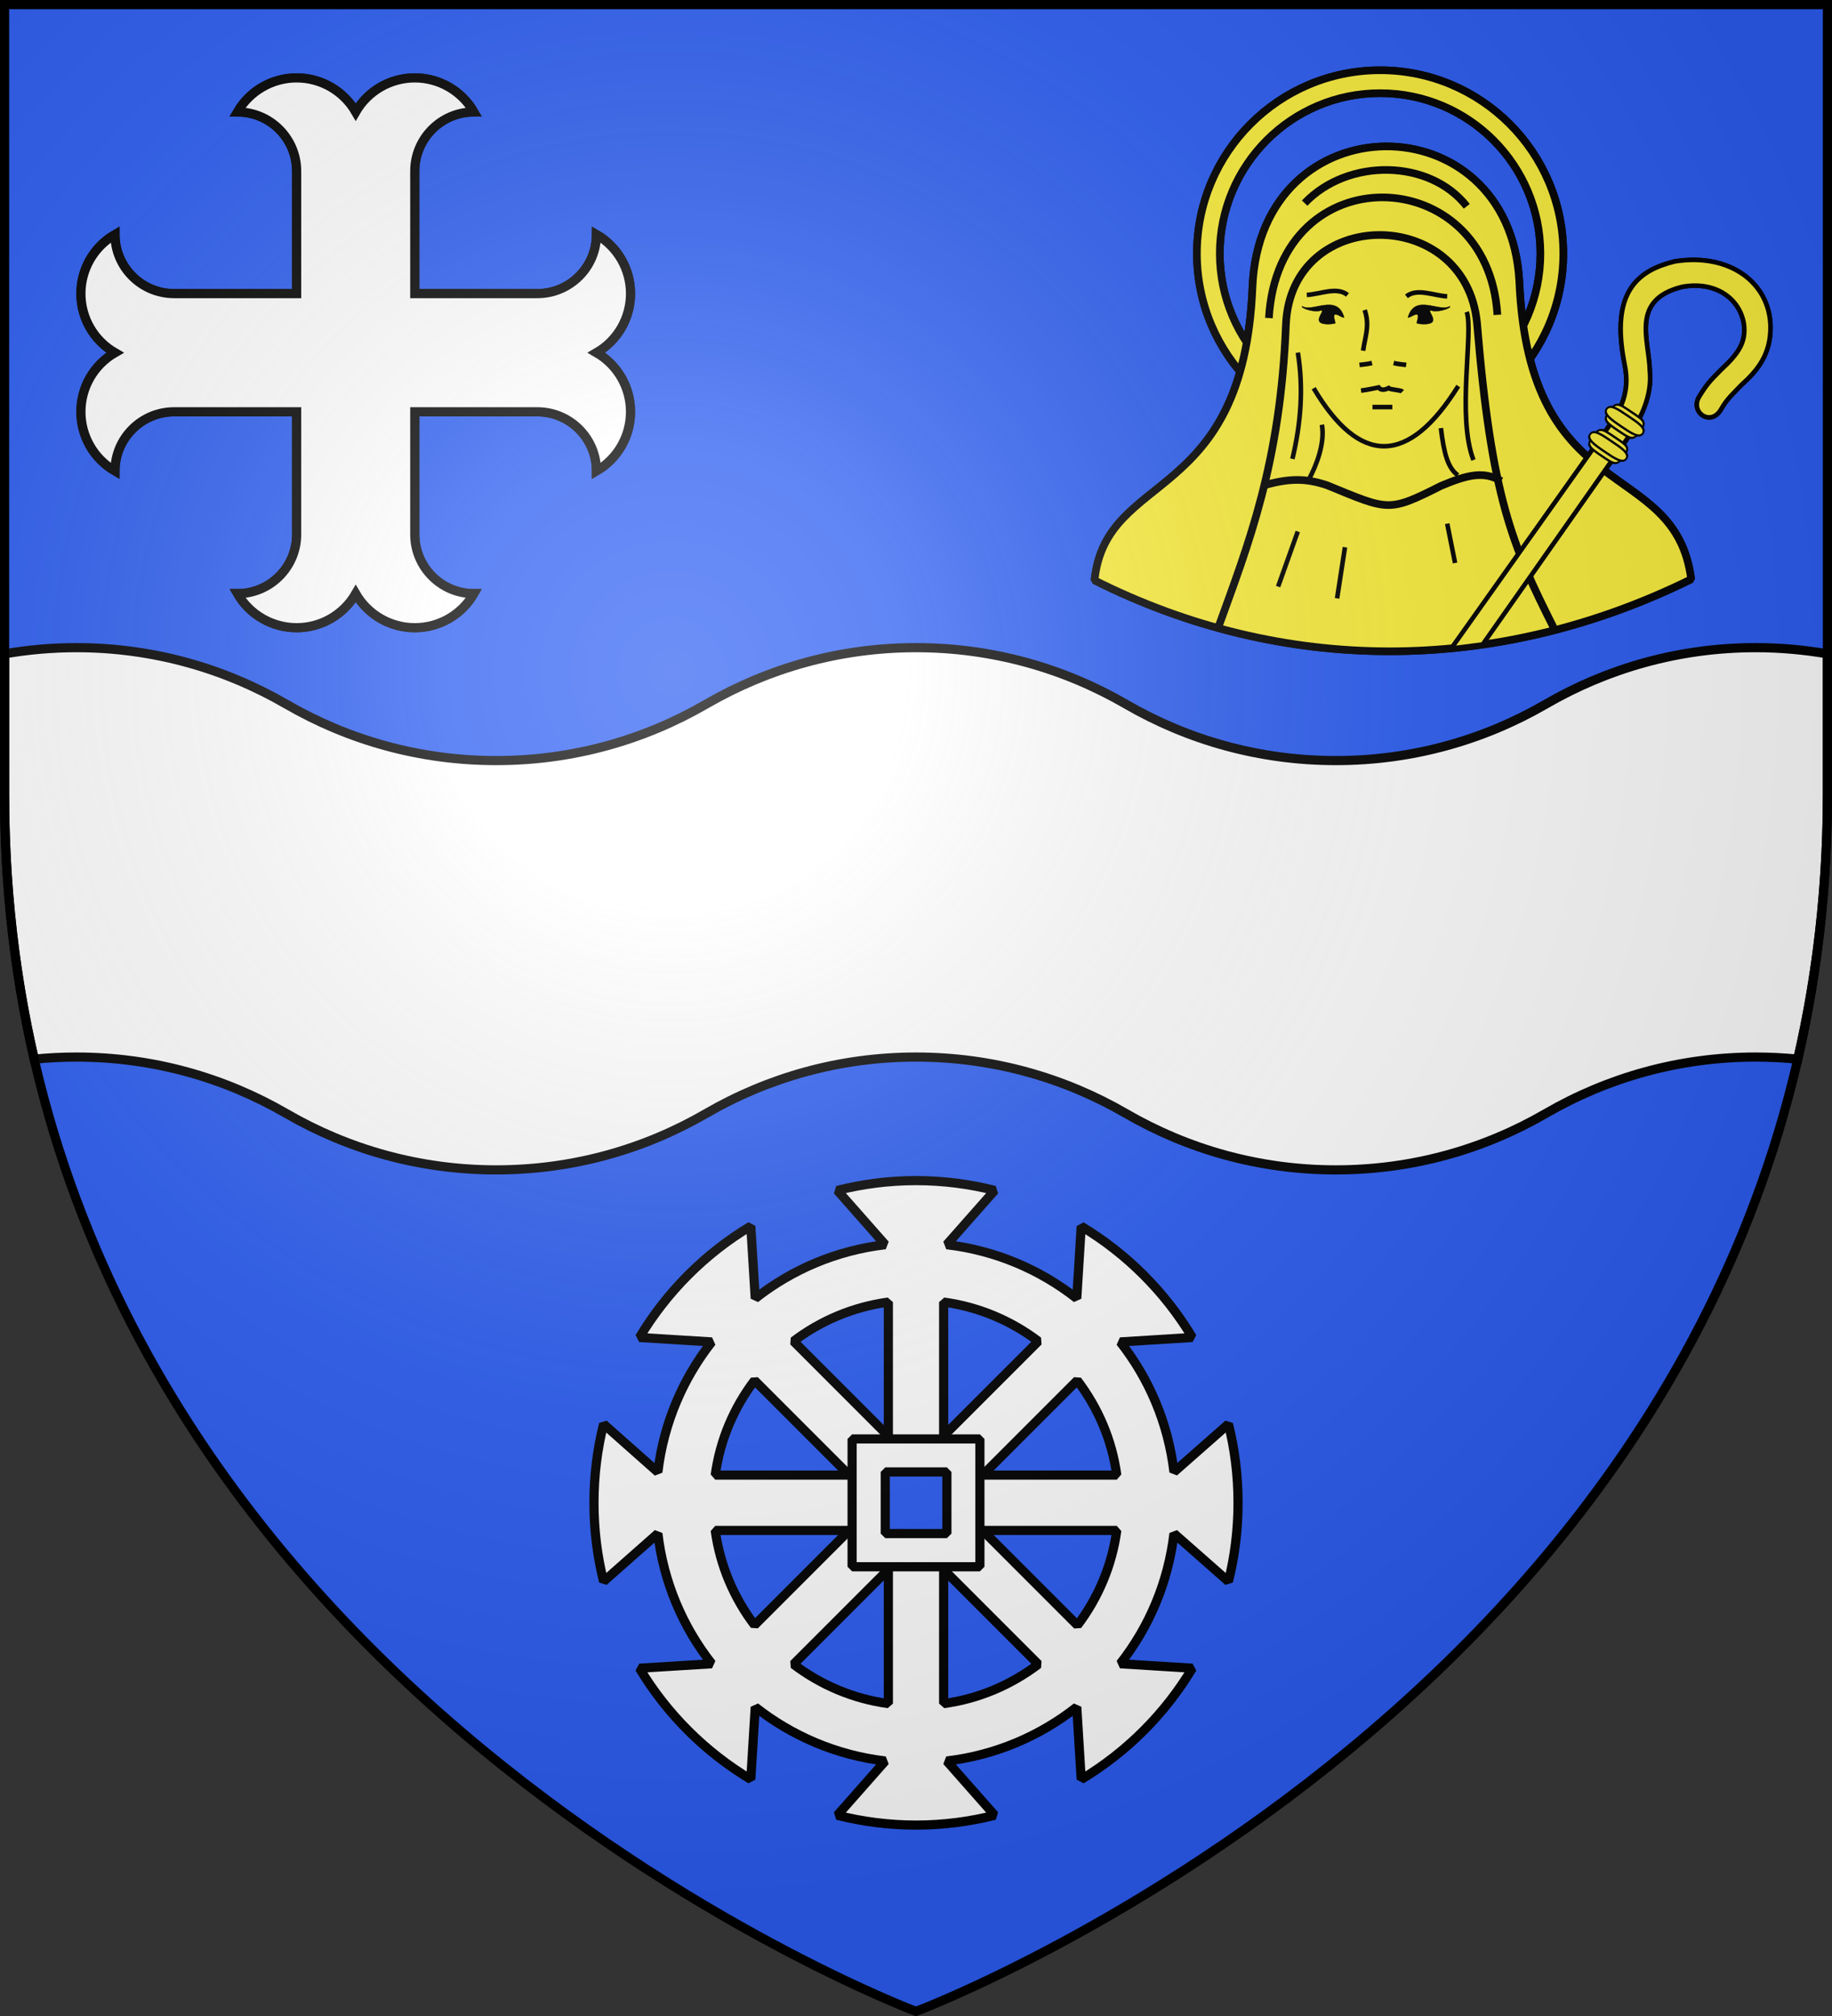 <?xml version="1.0" encoding="UTF-8" standalone="no"?>
<svg
   xmlns:dc="http://purl.org/dc/elements/1.1/"
   xmlns:cc="http://creativecommons.org/ns#"
   xmlns:rdf="http://www.w3.org/1999/02/22-rdf-syntax-ns#"
   xmlns:svg="http://www.w3.org/2000/svg"
   xmlns="http://www.w3.org/2000/svg"
   xmlns:xlink="http://www.w3.org/1999/xlink"
   xmlns:sodipodi="http://sodipodi.sourceforge.net/DTD/sodipodi-0.dtd"
   xmlns:inkscape="http://www.inkscape.org/namespaces/inkscape"
   width="600"
   height="660"
   viewBox="0 0 600 660"
   id="svg2"
   sodipodi:version="0.32"
   inkscape:version="0.46"
   sodipodi:docname="Blason_ville_fr_Triguères-A_(Loiret).svg"
   inkscape:output_extension="org.inkscape.output.svg.inkscape"
   version="1.0">
  <rect x="0" y="0" width="600" height="660" fill="#333333" stroke="none"/>
  <sodipodi:namedview
     inkscape:window-height="977"
     inkscape:window-width="1280"
     inkscape:pageshadow="2"
     inkscape:pageopacity="0.0"
     guidetolerance="10.0"
     gridtolerance="10.0"
     objecttolerance="10.0"
     borderopacity="1.0"
     bordercolor="#666666"
     pagecolor="#ffffff"
     id="base"
     showgrid="false"
     inkscape:zoom="1.1863636"
     inkscape:cx="300"
     inkscape:cy="330"
     inkscape:window-x="-4"
     inkscape:window-y="-4"
     inkscape:current-layer="layer3"
     inkscape:object-nodes="true" />
  <defs
     id="defs4">
    <radialGradient
       id="Gradient1"
       gradientUnits="userSpaceOnUse"
       cx="-80"
       cy="-80"
       r="405">
      <stop
         style="stop-color:#fff;stop-opacity:0.31"
         offset="0"
         id="stop7" />
      <stop
         style="stop-color:#fff;stop-opacity:0.25"
         offset="0.19"
         id="stop9" />
      <stop
         style="stop-color:#6b6b6b;stop-opacity:0.125"
         offset="0.6"
         id="stop11" />
      <stop
         style="stop-color:#000;stop-opacity:0.125"
         offset="1"
         id="stop13" />
    </radialGradient>
    <clipPath
       id="shield_cut">
      <path
         id="shield"
         d="M -298.5,-298.5 L 298.5,-298.5 L 298.5,-40 C 298.5,246.31 0,358.5 0,358.5 C 0,358.5 -298.5,246.31 -298.5,-40 L -298.5,-298.5 z" />
    </clipPath>
    <g
       id="s-4-8">
      <g
         id="c-6-6">
        <path
           transform="matrix(0.951,0.309,-0.309,0.951,0,-1)"
           d="M 0,0 L 0,1 L 0.5,1 L 0,0 z"
           id="t-0-0" />
        <use
           height="540"
           width="810"
           y="0"
           x="0"
           id="use2144-7-2"
           transform="scale(-1,1)"
           xlink:href="#t-0-0" />
      </g>
      <g
         id="a-1-4">
        <use
           height="540"
           width="810"
           y="0"
           x="0"
           id="use2147-7-8"
           transform="matrix(0.309,0.951,-0.951,0.309,0,0)"
           xlink:href="#c-6-6" />
        <use
           height="540"
           width="810"
           y="0"
           x="0"
           id="use2149-7-6"
           transform="matrix(-0.809,0.588,-0.588,-0.809,0,0)"
           xlink:href="#c-6-6" />
      </g>
      <use
         height="540"
         width="810"
         y="0"
         x="0"
         id="use2151-7-5"
         transform="scale(-1,1)"
         xlink:href="#a-1-4" />
    </g>
    <g
       id="f-0">
      <rect
         id="rect1964-9"
         style="fill:#28166f"
         y="-30"
         x="-50"
         height="60"
         width="100" />
      <g
         id="g1966-0"
         style="fill:#ffffff"
         transform="translate(0,-20)">
        <path
           id="path1968-0"
           d="M -1.212,27.818 C -1.212,22.175 -2.091,20.471 -4.542,13.98 C -5.709,10.888 -5.024,7.103 -2.858,3.601 C -2.082,2.346 -1.114,1.214 0,0 C 1.114,1.214 2.082,2.346 2.858,3.601 C 5.024,7.103 5.709,10.888 4.542,13.98 C 2.091,20.471 1.212,22.175 1.212,27.818 L -1.212,27.818 z" />
        <path
           id="rwi-6"
           d="M 2.922,27.672 C 2.922,21.721 5.239,17.829 8.501,16.66 C 9.949,16.141 11.808,16.387 13.519,18.107 C 15.638,20.236 16.255,26.1 10.036,27.228 C 10.694,26.272 10.655,24.147 9.322,23.441 C 8.331,22.916 7.209,23.188 6.646,23.564 C 5.822,24.116 4.917,25.67 4.967,27.672 L 2.922,27.672 z" />
        <path
           id="path1971-1"
           d="M 1.777,30.183 C 1.79,32.191 2.795,33.518 4.516,34.257 C 4.295,34.955 3.257,36.378 1.831,36.281 C 1.55,37.787 1.282,38.632 0,40 C -1.282,38.632 -1.55,37.787 -1.831,36.281 C -3.257,36.378 -4.295,34.955 -4.516,34.257 C -2.795,33.518 -1.79,32.191 -1.777,30.183 L 1.777,30.183 z" />
        <use
           xlink:href="#rwi-6"
           height="400"
           width="800"
           y="0"
           x="0"
           id="use1973-3"
           transform="scale(-1,1)" />
        <rect
           id="rect1975-8"
           y="27.331"
           x="-7.923"
           height="3.218"
           width="15.846" />
      </g>
    </g>
    <g
       id="s-9">
      <g
         id="c-3">
        <path
           transform="matrix(0.951,0.309,-0.309,0.951,0,-1)"
           d="M 0,0 L 0,1 L 0.5,1 L 0,0 z"
           id="t-4" />
        <use
           height="540"
           width="810"
           y="0"
           x="0"
           id="use2144-4"
           transform="scale(-1,1)"
           xlink:href="#t-4" />
      </g>
      <g
         id="a-6">
        <use
           height="540"
           width="810"
           y="0"
           x="0"
           id="use2147-0"
           transform="matrix(0.309,0.951,-0.951,0.309,0,0)"
           xlink:href="#c-3" />
        <use
           height="540"
           width="810"
           y="0"
           x="0"
           id="use2149-6"
           transform="matrix(-0.809,0.588,-0.588,-0.809,0,0)"
           xlink:href="#c-3" />
      </g>
      <use
         height="540"
         width="810"
         y="0"
         x="0"
         id="use2151-6"
         transform="scale(-1,1)"
         xlink:href="#a-6" />
    </g>
    <pattern
       patternUnits="userSpaceOnUse"
       width="178.168"
       height="199.71"
       patternTransform="translate(-328.318,-112.593)"
       id="pattern4124">
      <g
         transform="matrix(0.806,0,0,0.77,264.813,86.782)"
         id="g4119">
        <path
           style="fill:#fcef3c;fill-opacity:1;stroke:#000000;stroke-width:3.807;stroke-miterlimit:4;stroke-dasharray:none;stroke-opacity:1;display:inline"
           sodipodi:nodetypes="cccccccccccccccccccccccccccccccccccccccc"
           id="path4262"
           d="M -267.374,-6.853 L -272.223,16.977 L -277.071,-6.853 L -277.071,-26.381 L -277.071,-51.594 L -302.284,-51.594 L -302.284,-37.048 L -311.982,-37.048 L -311.982,-51.594 L -326.528,-51.594 L -326.528,-61.291 L -311.982,-61.291 L -311.982,-75.837 L -302.284,-75.837 L -302.284,-61.291 L -277.071,-61.291 L -277.071,-86.504 L -291.617,-86.504 L -291.617,-96.202 L -277.071,-96.202 L -277.071,-110.748 L -267.374,-110.748 L -267.374,-96.202 L -252.828,-96.202 L -252.828,-86.504 L -267.374,-86.504 L -267.374,-61.291 L -242.161,-61.291 L -242.161,-75.837 L -232.463,-75.837 L -232.463,-61.291 L -217.917,-61.291 L -217.917,-51.594 L -232.463,-51.594 L -232.463,-37.048 L -242.161,-37.048 L -242.161,-51.594 L -267.374,-51.594 L -267.374,-26.381 L -267.374,-6.853 z"
           inkscape:tile-cx="-271.30875"
           inkscape:tile-cy="-47.720769"
           inkscape:tile-w="108.61065"
           inkscape:tile-h="127.72503"
           inkscape:tile-x0="-325.61408"
           inkscape:tile-y0="-111.58328" />
        <use
           height="658.974"
           width="601.465"
           x="0"
           y="0"
           inkscape:tiled-clone-of="#path4262"
           xlink:href="#path4262"
           id="use2607" />
        <use
           height="658.974"
           width="601.465"
           x="0"
           y="0"
           inkscape:tiled-clone-of="#path4262"
           xlink:href="#path4262"
           transform="translate(108.611,127.725)"
           id="use2613" />
      </g>
    </pattern>
    <g
       id="s-4">
      <g
         id="c-6">
        <path
           id="t-0"
           d="M 0,0 L 0,1 L 0.5,1 L 0,0 z"
           transform="matrix(0.951,0.309,-0.309,0.951,0,-1)" />
        <use
           xlink:href="#t-0"
           transform="scale(-1,1)"
           id="use2144-7"
           x="0"
           y="0"
           width="810"
           height="540" />
      </g>
      <g
         id="a-1">
        <use
           xlink:href="#c-6"
           transform="matrix(0.309,0.951,-0.951,0.309,0,0)"
           id="use2147-7"
           x="0"
           y="0"
           width="810"
           height="540" />
        <use
           xlink:href="#c-6"
           transform="matrix(-0.809,0.588,-0.588,-0.809,0,0)"
           id="use2149-7"
           x="0"
           y="0"
           width="810"
           height="540" />
      </g>
      <use
         xlink:href="#a-1"
         transform="scale(-1,1)"
         id="use2151-7"
         x="0"
         y="0"
         width="810"
         height="540" />
    </g>
    <g
       id="s">
      <g
         id="c">
        <path
           transform="matrix(0.951,0.309,-0.309,0.951,0,-1)"
           d="M 0,0 L 0,1 L 0.5,1 L 0,0 z"
           id="t" />
        <use
           height="540"
           width="810"
           y="0"
           x="0"
           id="use2144"
           transform="scale(-1,1)"
           xlink:href="#t" />
      </g>
      <g
         id="a">
        <use
           height="540"
           width="810"
           y="0"
           x="0"
           id="use2147"
           transform="matrix(0.309,0.951,-0.951,0.309,0,0)"
           xlink:href="#c" />
        <use
           height="540"
           width="810"
           y="0"
           x="0"
           id="use2149"
           transform="matrix(-0.809,0.588,-0.588,-0.809,0,0)"
           xlink:href="#c" />
      </g>
      <use
         height="540"
         width="810"
         y="0"
         x="0"
         id="use2151"
         transform="scale(-1,1)"
         xlink:href="#a" />
    </g>
    <g
       id="f">
      <rect
         width="100"
         height="60"
         x="-50"
         y="-30"
         style="fill:#28166f"
         id="rect1964" />
      <g
         transform="translate(0,-20)"
         style="fill:#ffffff"
         id="g1966">
        <path
           d="M -1.212,27.818 C -1.212,22.175 -2.091,20.471 -4.542,13.98 C -5.709,10.888 -5.024,7.103 -2.858,3.601 C -2.082,2.346 -1.114,1.214 0,0 C 1.114,1.214 2.082,2.346 2.858,3.601 C 5.024,7.103 5.709,10.888 4.542,13.98 C 2.091,20.471 1.212,22.175 1.212,27.818 L -1.212,27.818 z"
           id="path1968" />
        <path
           d="M 2.922,27.672 C 2.922,21.721 5.239,17.829 8.501,16.66 C 9.949,16.141 11.808,16.387 13.519,18.107 C 15.638,20.236 16.255,26.1 10.036,27.228 C 10.694,26.272 10.655,24.147 9.322,23.441 C 8.331,22.916 7.209,23.188 6.646,23.564 C 5.822,24.116 4.917,25.67 4.967,27.672 L 2.922,27.672 z"
           id="rwi" />
        <path
           d="M 1.777,30.183 C 1.79,32.191 2.795,33.518 4.516,34.257 C 4.295,34.955 3.257,36.378 1.831,36.281 C 1.55,37.787 1.282,38.632 0,40 C -1.282,38.632 -1.55,37.787 -1.831,36.281 C -3.257,36.378 -4.295,34.955 -4.516,34.257 C -2.795,33.518 -1.79,32.191 -1.777,30.183 L 1.777,30.183 z"
           id="path1971" />
        <use
           transform="scale(-1,1)"
           id="use1973"
           x="0"
           y="0"
           width="800"
           height="400"
           xlink:href="#rwi" />
        <rect
           width="15.846"
           height="3.218"
           x="-7.923"
           y="27.331"
           id="rect1975" />
      </g>
    </g>
  </defs>
  <g
     id="layer4"
     inkscape:label="Fond écu"
     inkscape:groupmode="layer"
     transform="translate(300,300)">
    <use
       xlink:href="#shield"
       id="use18"
       style="fill:#2b5df2"
       x="0"
       y="0"
       width="600"
       height="660" />
    <path
       style="fill:#ffffff;stroke:#000000;stroke-opacity:1;stroke-width:3"
       d="M 25 212.031 C 16.982 212.031 9.135 212.736 1.5 214.062 L 1.5 260 C 1.5 290.923 5.007 319.811 11.219 346.75 C 15.754 346.296 20.343 346.062 25 346.062 C 50.071 346.062 73.503 352.795 93.75 364.531 C 113.99 376.263 137.438 383 162.5 383 C 187.571 383 211.003 376.267 231.25 364.531 C 251.49 352.799 274.938 346.062 300 346.062 C 325.071 346.062 348.503 352.795 368.75 364.531 C 388.99 376.263 412.438 383 437.5 383 C 462.571 383 486.003 376.267 506.25 364.531 C 526.49 352.799 549.938 346.062 575 346.062 C 579.658 346.062 584.246 346.296 588.781 346.75 C 594.993 319.811 598.5 290.923 598.5 260 L 598.5 214.062 C 590.865 212.737 583.021 212.031 575 212.031 C 549.938 212.031 526.49 218.799 506.25 230.531 C 486.003 242.267 462.571 249 437.5 249 C 412.438 249 388.99 242.263 368.75 230.531 C 348.503 218.795 325.071 212.031 300 212.031 C 274.938 212.031 251.49 218.799 231.25 230.531 C 211.003 242.267 187.571 249 162.5 249 C 137.438 249 113.99 242.263 93.75 230.531 C 73.503 218.795 50.071 212.031 25 212.031 z "
       transform="translate(-300,-300)"
       id="use2406" />
    <g
       transform="translate(-87.05,-919.159)"
       id="g3714" />
    <g
       transform="translate(-87.05,-919.159)"
       inkscape:label="Fond d'écu"
       id="layer9">
      <g
         id="g2807"
         inkscape:label="Meubles"
         transform="matrix(2,0,0,2,-732.892,-1853.188)" />
      <g
         id="g4626"
         inkscape:label="Meubles"
         transform="matrix(2,0,0,2,1696.976,-413.55)" />
      <g
         transform="matrix(2,0,0,2,-732.892,-453.188)"
         inkscape:label="Meubles"
         id="g5271" />
      <g
         transform="matrix(2,0,0,2,-732.892,-453.188)"
         inkscape:label="Reflet final"
         id="g5273" />
      <g
         transform="matrix(2,0,0,2,-732.892,-453.188)"
         inkscape:label="Contour final"
         id="g5275" />
    </g>
    <g
       transform="translate(-87.05,-919.159)"
       inkscape:label="Reflet final"
       id="layer6" />
    <g
       transform="translate(-87.05,-919.159)"
       inkscape:label="Contour final"
       id="layer5" />
    <g
       id="g6025"
       inkscape:label="Meubles"
       transform="translate(-300,-300)">
      <g
         transform="translate(-247.382,200.898)"
         id="g3714-4" />
      <g
         transform="translate(-247.382,200.898)"
         inkscape:label="Fond d'écu"
         id="layer9-9">
        <g
           id="g2807-6"
           inkscape:label="Meubles"
           transform="matrix(2,0,0,2,-732.892,-1853.188)" />
        <g
           id="g4626-3"
           inkscape:label="Meubles"
           transform="matrix(2,0,0,2,1696.976,-413.55)" />
        <g
           transform="matrix(2,0,0,2,-732.892,-453.188)"
           inkscape:label="Meubles"
           id="g5271-7" />
        <g
           transform="matrix(2,0,0,2,-732.892,-453.188)"
           inkscape:label="Reflet final"
           id="g5273-8" />
        <g
           transform="matrix(2,0,0,2,-732.892,-453.188)"
           inkscape:label="Contour final"
           id="g5275-8" />
      </g>
      <g
         transform="translate(-247.382,200.898)"
         inkscape:label="Reflet final"
         id="layer6-2" />
      <g
         transform="translate(-247.382,200.898)"
         inkscape:label="Contour final"
         id="layer5-9" />
      <g
         transform="translate(890.629,188.607)"
         inkscape:label="Meubles"
         id="g26149" />
      <g
         transform="translate(2105.563,908.426)"
         inkscape:label="Meubles"
         id="g26153" />
      <g
         id="g26155"
         inkscape:label="Meubles"
         transform="translate(1520.792,892.423)" />
      <g
         id="g4945"
         inkscape:label="Calque 1"
         transform="translate(895.317,580.155)" />
      <g
         transform="translate(590.318,631.997)"
         id="layer1-9"
         inkscape:label="Calque 1">
        <g
           transform="matrix(0.501,0,0,0.501,19.979,-42.364)"
           inkscape:label="Calque 1"
           id="g5327" />
      </g>
    </g>
  </g>
  <g
     id="layer3"
     inkscape:label="Meubles"
     inkscape:groupmode="layer"
     transform="translate(300,300)">
    <g
       style="display:inline"
       id="g13993"
       transform="translate(-436.863,-530.859)">
      <path
         style="fill:#ffffff;fill-opacity:1;fill-rule:nonzero;stroke:#000000;stroke-width:3;stroke-linecap:square;stroke-linejoin:miter;stroke-miterlimit:1;stroke-dasharray:none;stroke-dashoffset:0;stroke-opacity:1"
         d="M 436.864,617.365 C 427.976,617.365 419.349,618.498 411.102,620.571 L 426.795,638.346 C 410.834,640.231 396.221,646.486 384.214,655.952 L 382.752,632.271 C 367.81,641.221 355.255,653.782 346.302,668.721 L 369.983,670.184 C 360.506,682.193 354.202,696.85 352.32,712.821 L 334.545,697.071 C 332.472,705.319 331.395,713.946 331.395,722.834 C 331.395,731.721 332.472,740.349 334.545,748.596 L 352.32,732.902 C 354.202,748.875 360.506,763.526 369.983,775.54 L 346.302,777.002 C 355.255,791.941 367.81,804.446 382.752,813.396 L 384.214,789.715 C 396.221,799.186 410.834,805.492 426.795,807.377 L 411.102,825.152 C 419.349,827.226 427.977,828.359 436.864,828.359 C 445.749,828.359 454.381,827.225 462.627,825.152 L 446.933,807.377 C 462.89,805.498 477.511,799.178 489.514,789.715 L 490.977,813.396 C 505.9,804.45 518.424,791.925 527.37,777.002 L 503.745,775.54 C 513.211,763.533 519.467,748.864 521.352,732.902 L 539.183,748.596 C 541.256,740.349 542.333,731.721 542.333,722.834 C 542.333,713.936 541.26,705.327 539.183,697.071 L 521.352,712.765 C 519.467,696.805 513.211,682.186 503.745,670.184 L 527.37,668.721 C 518.424,653.798 505.899,641.274 490.977,632.327 L 489.514,655.952 C 477.511,646.495 462.89,640.225 446.933,638.346 L 462.627,620.571 C 454.381,618.499 445.75,617.365 436.864,617.365 z M 427.808,657.134 L 427.808,701.009 L 396.758,669.959 C 405.632,663.227 416.247,658.708 427.808,657.134 z M 445.92,657.134 C 457.466,658.706 468.047,663.242 476.914,669.959 L 445.92,700.952 L 445.92,657.134 z M 383.989,682.784 L 414.983,713.777 L 371.108,713.777 C 372.685,702.221 377.251,691.648 383.989,682.784 z M 489.683,682.784 C 496.433,691.654 501.042,702.209 502.62,713.777 L 458.689,713.777 L 489.683,682.784 z M 426.233,712.202 L 447.552,712.202 L 447.552,733.465 L 426.233,733.465 L 426.233,712.202 z M 371.108,731.89 L 414.983,731.89 L 383.989,762.884 C 377.263,754.016 372.683,743.436 371.108,731.89 z M 458.689,731.89 L 502.62,731.89 C 501.043,743.451 496.48,754.065 489.739,762.94 L 458.689,731.89 z M 427.808,744.659 L 427.808,788.59 C 416.247,787.013 405.632,782.449 396.758,775.709 L 427.808,744.659 z M 445.92,744.715 L 476.914,775.709 C 468.047,782.435 457.466,787.015 445.92,788.59 L 445.92,744.715 z"
         id="path20806" />
      <path
         sodipodi:nodetypes="cccccccccccccccccc"
         id="path20838"
         style="fill:#ffffff;fill-opacity:1;fill-rule:nonzero;stroke:#000000;stroke-width:3;stroke-linecap:square;stroke-linejoin:miter;stroke-miterlimit:1;stroke-dasharray:none;stroke-dashoffset:0;stroke-opacity:1"
         d="M 427.515,743.787 L 446.237,743.786 L 457.788,743.787 L 457.788,732.21 L 457.788,713.462 L 457.788,701.937 L 446.237,701.937 L 427.515,701.937 L 415.939,701.937 L 415.939,713.462 L 415.939,732.21 L 415.939,743.786 L 427.515,743.787 z M 426.798,732.927 L 426.798,712.745 L 446.98,712.745 L 446.98,732.927 L 426.798,732.927 z" />
    </g>
    <path
       style="fill:#ffffff;stroke:#000000;stroke-width:3;stroke-miterlimit:4;stroke-dasharray:none;stroke-opacity:1;display:inline"
       d="M -273.5,-165.188 C -273.5,-157.206 -269.256,-149.803 -262.344,-145.812 C -262.344,-156.497 -253.654,-165.188 -242.969,-165.188 L -202.844,-165.188 L -202.844,-125.031 C -202.844,-114.346 -211.534,-105.656 -222.219,-105.656 C -218.228,-98.744 -210.826,-94.5 -202.844,-94.5 C -194.863,-94.5 -187.491,-98.745 -183.5,-105.656 C -179.509,-98.744 -172.138,-94.5 -164.156,-94.5 C -156.175,-94.5 -148.803,-98.745 -144.812,-105.656 C -155.497,-105.656 -164.156,-114.347 -164.156,-125.031 L -164.156,-165.188 L -124.031,-165.188 C -113.346,-165.188 -104.656,-156.497 -104.656,-145.812 C -97.744,-149.803 -93.5,-157.206 -93.5,-165.188 C -93.5,-173.168 -97.745,-180.54 -104.656,-184.531 C -97.744,-188.522 -93.5,-195.893 -93.5,-203.875 C -93.5,-211.856 -97.745,-219.228 -104.656,-223.219 C -104.656,-212.534 -113.347,-203.875 -124.031,-203.875 L -164.156,-203.875 L -164.156,-243.969 C -164.156,-254.654 -155.497,-263.344 -144.812,-263.344 C -148.803,-270.255 -156.175,-274.5 -164.156,-274.5 C -172.138,-274.5 -179.509,-270.255 -183.5,-263.344 C -187.491,-270.255 -194.863,-274.5 -202.844,-274.5 C -210.826,-274.5 -218.228,-270.255 -222.219,-263.344 C -211.534,-263.344 -202.844,-254.654 -202.844,-243.969 L -202.844,-203.875 L -242.969,-203.875 C -253.653,-203.875 -262.344,-212.534 -262.344,-223.219 C -269.255,-219.228 -273.5,-211.856 -273.5,-203.875 C -273.5,-195.893 -269.256,-188.522 -262.344,-184.531 C -269.255,-180.54 -273.5,-173.168 -273.5,-165.188 z"
       id="path7707" />
    <g
       style="display:inline"
       id="g10235"
       transform="translate(-300,-303)">
      <path
         id="path14001"
         d="M 452,26 C 418.88,26 392,52.88 392,86 C 392,119.12 418.88,146 452,146 C 485.12,146 512,119.12 512,86 C 512,52.88 485.12,26 452,26 z M 452,33.5 C 480.98,33.5 504.5,57.02 504.5,86 C 504.5,114.98 480.98,138.5 452,138.5 C 423.02,138.5 399.5,114.98 399.5,86 C 399.5,57.02 423.02,33.5 452,33.5 z"
         style="opacity:1;fill:#fcef3c;fill-opacity:1;stroke:#000000;stroke-width:2.5;stroke-miterlimit:1;stroke-dasharray:none;stroke-opacity:1;display:inline" />
      <path
         sodipodi:nodetypes="ccccc"
         id="path14005"
         d="M 553.873,192.638 C 489.612,224.272 419.705,223.774 358.469,192.987 C 362.236,156.741 407.268,168.791 410.204,96.858 C 412.862,35.93 494.355,35.903 497.594,95.11 C 500.786,169.748 548.698,152.202 553.873,192.638 z"
         style="opacity:1;fill:#fcef3c;fill-opacity:1;stroke:#000000;stroke-width:2.5;stroke-miterlimit:1;stroke-dasharray:none;stroke-opacity:1;display:inline" />
      <path
         sodipodi:nodetypes="cccc"
         id="path14007"
         d="M 399.018,208.368 C 408.928,180.985 419.389,154.687 421.155,109.208 C 422.85,70.352 479.997,70.136 483.745,108.743 C 488.466,165.837 495.253,181.462 508.78,208.368"
         style="opacity:1;fill:none;fill-opacity:1;stroke:#000000;stroke-width:2.5;stroke-miterlimit:1;stroke-dasharray:none;stroke-opacity:1;display:inline" />
      <path
         sodipodi:nodetypes="cccc"
         id="path14009"
         d="M 414.049,161.876 C 421.993,159.616 427.555,159.47 434.673,161.876 C 454.923,170.185 454.636,170.769 472.044,162.017 C 480.941,158.287 486.058,157.217 491.652,160.478"
         style="opacity:1;fill:none;fill-opacity:1;stroke:#000000;stroke-width:2.5;stroke-miterlimit:1;stroke-dasharray:none;stroke-opacity:1;display:inline" />
      <path
         sodipodi:nodetypes="cc"
         id="path14011"
         d="M 415.581,107.122 C 418.705,53.574 487.334,55.675 490.413,106.076"
         style="opacity:1;fill:none;fill-opacity:1;stroke:#000000;stroke-width:2.5;stroke-miterlimit:1;stroke-dasharray:none;stroke-opacity:1;display:inline" />
      <path
         sodipodi:nodetypes="cc"
         id="path14013"
         d="M 427.286,69.497 C 441.494,54.612 468.298,55.088 480.38,70.542"
         style="opacity:1;fill:none;fill-opacity:1;stroke:#000000;stroke-width:2.5;stroke-miterlimit:1;stroke-dasharray:none;stroke-opacity:1;display:inline" />
      <path
         sodipodi:nodetypes="cccc"
         style="opacity:1;fill:none;fill-rule:evenodd;stroke:#000000;stroke-width:1.5;stroke-miterlimit:2.414;stroke-dasharray:none;display:inline"
         id="path16179"
         d="M 445.755,130.868 C 447.603,130.663 449.45,130.252 451.502,129.842 C 452.118,130.663 453.144,130.868 454.786,130.047 C 455.402,130.663 458.687,130.604 459.303,131.219"
         stroke-miterlimit="2.414"
         clip-rule="evenodd" />
      <path
         id="path16181"
         d="M 449.497,136.266 L 456.01,136.266"
         style="opacity:1;fill:none;fill-opacity:1;stroke:#000000;stroke-width:1.5;stroke-miterlimit:2.414;stroke-dasharray:none;stroke-opacity:1;display:inline" />
      <path
         style="opacity:1;fill-rule:evenodd;stroke:#000000;stroke-width:0.068;stroke-miterlimit:2.414;display:inline"
         id="path16183"
         d="M 426.502,103.226 C 429.783,105.379 437.986,98.918 440.241,106.918 C 439.626,107.225 437.986,105.687 437.165,105.995 C 436.55,106.302 437.37,108.456 437.37,108.763 C 437.37,109.071 432.654,109.686 432.039,108.148 C 431.424,106.61 434.295,104.149 432.244,104.764 C 430.398,105.379 425.682,103.841 426.502,103.226 L 426.502,103.226 z"
         stroke-miterlimit="2.414"
         clip-rule="evenodd" />
      <path
         clip-rule="evenodd"
         stroke-miterlimit="2.414"
         d="M 474.828,103.226 C 471.547,105.379 463.345,98.918 461.089,106.918 C 461.704,107.225 463.345,105.687 464.165,105.995 C 464.78,106.302 463.96,108.456 463.96,108.763 C 463.96,109.071 468.676,109.686 469.291,108.148 C 469.906,106.61 467.036,104.149 469.086,104.764 C 470.932,105.379 475.648,103.841 474.828,103.226 L 474.828,103.226 z"
         id="path16185"
         style="opacity:1;fill-rule:evenodd;stroke:#000000;stroke-width:0.068;stroke-miterlimit:2.414;display:inline" />
      <path
         sodipodi:nodetypes="cc"
         id="path16187"
         d="M 430.237,130.097 C 445.339,155.547 461.27,155.521 477.594,129.393"
         style="opacity:1;fill:none;fill-opacity:1;stroke:#000000;stroke-width:1.5;stroke-miterlimit:2.414;stroke-dasharray:none;stroke-opacity:1;display:inline" />
      <path
         sodipodi:nodetypes="ccc"
         clip-rule="evenodd"
         stroke-miterlimit="2.414"
         d="M 460.544,122.464 C 459.108,122.259 458.081,122.259 456.439,121.848 C 455.208,123.285 454.182,123.145 452.95,123.08"
         id="path16193"
         style="opacity:1;fill:none;fill-rule:evenodd;stroke:#000000;stroke-width:1.5;stroke-miterlimit:2.414;stroke-dasharray:none;display:inline" />
      <path
         style="opacity:1;fill:none;fill-rule:evenodd;stroke:#000000;stroke-width:1.5;stroke-miterlimit:2.414;stroke-dasharray:none;display:inline"
         id="path16195"
         d="M 445.246,122.464 C 446.683,122.259 447.709,122.259 449.351,121.848 C 450.582,123.285 451.608,123.145 452.84,123.08"
         stroke-miterlimit="2.414"
         clip-rule="evenodd"
         sodipodi:nodetypes="ccc" />
      <path
         sodipodi:nodetypes="cc"
         id="path16197"
         d="M 446.94,104.495 C 448.724,109.596 447.049,113.275 446.437,117.808"
         style="opacity:1;fill:none;fill-opacity:1;stroke:#000000;stroke-width:1.5;stroke-miterlimit:2.414;stroke-dasharray:none;stroke-opacity:1;display:inline" />
      <path
         sodipodi:nodetypes="cc"
         id="path16199"
         d="M 460.624,100.024 C 464.132,97.213 469.434,99.783 473.959,100.024"
         style="opacity:1;fill:none;fill-opacity:1;stroke:#000000;stroke-width:1.5;stroke-miterlimit:2.414;stroke-dasharray:none;stroke-opacity:1;display:inline" />
      <path
         style="opacity:1;fill:none;fill-opacity:1;stroke:#000000;stroke-width:1.5;stroke-miterlimit:2.414;stroke-dasharray:none;stroke-opacity:1;display:inline"
         d="M 441.323,99.551 C 437.815,96.74 432.513,99.31 427.987,99.551"
         id="path16201"
         sodipodi:nodetypes="cc" />
      <path
         sodipodi:nodetypes="ccc"
         id="path16203"
         d="M 428.799,159.713 L 428.799,159.713 C 430.972,155.572 434.015,148.355 432.935,142.045"
         style="opacity:1;fill:none;fill-opacity:1;stroke:#000000;stroke-width:1.5;stroke-miterlimit:2.414;stroke-dasharray:none;stroke-opacity:1;display:inline" />
      <path
         sodipodi:nodetypes="cc"
         id="path16205"
         d="M 471.91,143.153 C 472.901,151.401 474.145,156.167 477.465,158.59"
         style="opacity:1;fill:none;fill-opacity:1;stroke:#000000;stroke-width:1.5;stroke-miterlimit:2.414;stroke-dasharray:none;stroke-opacity:1;display:inline" />
      <path
         sodipodi:nodetypes="ccc"
         id="path16207"
         d="M 425.06,118.436 L 425.06,118.436 C 426.945,130.035 426.065,141.634 423.276,153.232"
         style="opacity:1;fill:#fcef3c;fill-opacity:1;stroke:#000000;stroke-width:1.5;stroke-miterlimit:2.414;stroke-dasharray:none;stroke-opacity:1;display:inline" />
      <path
         sodipodi:nodetypes="cc"
         id="path16209"
         d="M 480.376,105.114 C 482.623,111.693 477.058,139.349 482.569,153.595"
         style="opacity:1;fill:#fcef3c;fill-opacity:1;stroke:#000000;stroke-width:1.5;stroke-miterlimit:2.414;stroke-dasharray:none;stroke-opacity:1;display:inline" />
      <path
         sodipodi:nodetypes="ccccccccccccccc"
         id="path16389"
         d="M 475.289,215.306 L 525.712,144.28 C 529.503,138.809 534.369,132.908 532.041,122.078 C 527.321,98.288 536.599,91.538 548.482,88.586 C 566.223,85.747 579.454,95.285 579.856,109.715 C 580.038,119.233 575.27,124.581 570.287,129.06 C 567.748,131.756 565.68,133.472 563.744,136.857 C 560.441,142.911 553.384,137.972 556.49,132.891 C 558.82,129.085 559.8,127.936 563.569,124.147 C 569.306,118.841 571.966,115.145 571.131,108.982 C 569.757,100.616 561.703,94.917 550.889,96.909 C 533.831,101.202 540.133,114.246 540.33,124.477 C 541.168,132.413 537.381,140.364 532.729,146.911 L 485.599,213.982 L 475.289,215.306 z"
         style="opacity:1;fill:#fcef3c;fill-opacity:1;stroke:#000000;stroke-width:1.5;stroke-miterlimit:2.414;stroke-dasharray:none;stroke-opacity:1;display:inline" />
      <g
         style="fill:#fcef3c;fill-opacity:1;stroke-width:0.567;stroke-miterlimit:4;stroke-dasharray:none;display:inline"
         id="g18799"
         transform="matrix(0.849,0.576,-0.805,1.06,637.43,129.162)">
        <path
           style="fill:#fcef3c;fill-opacity:1;fill-rule:nonzero;stroke:#000000;stroke-width:0.567;stroke-miterlimit:4;stroke-dasharray:none;stroke-opacity:1"
           id="path17922"
           d="M -68.385,59.244 C -68.32,62.096 -69.305,62.059 -74.268,62.059 C -79.147,62.059 -80.078,61.951 -80.151,59.244 C -80.228,56.388 -79.14,56.429 -74.268,56.429 C -69.667,56.429 -68.452,56.244 -68.385,59.244 z" />
        <path
           style="fill:#fcef3c;fill-opacity:1;fill-rule:nonzero;stroke:#000000;stroke-width:0.567;stroke-miterlimit:4;stroke-dasharray:none;stroke-opacity:1"
           id="path17919"
           d="M -67.318,59.243 C -67.258,60.799 -70.448,60.78 -74.284,60.781 C -78.12,60.782 -81.147,60.723 -81.217,59.246 C -81.291,57.687 -78.374,57.709 -74.538,57.708 C -70.702,57.707 -67.38,57.605 -67.318,59.243 z" />
      </g>
      <g
         transform="matrix(0.849,0.576,-0.805,1.06,642.842,120.884)"
         id="g16430"
         style="fill:#fcef3c;fill-opacity:1;stroke-width:0.567;stroke-miterlimit:4;stroke-dasharray:none;display:inline">
        <path
           d="M -68.385,59.244 C -68.32,62.096 -69.305,62.059 -74.268,62.059 C -79.147,62.059 -80.078,61.951 -80.151,59.244 C -80.228,56.388 -79.14,56.429 -74.268,56.429 C -69.667,56.429 -68.452,56.244 -68.385,59.244 z"
           id="path16432"
           style="fill:#fcef3c;fill-opacity:1;fill-rule:nonzero;stroke:#000000;stroke-width:0.567;stroke-miterlimit:4;stroke-dasharray:none;stroke-opacity:1" />
        <path
           d="M -67.318,59.243 C -67.258,60.799 -70.448,60.78 -74.284,60.781 C -78.12,60.782 -81.147,60.723 -81.217,59.246 C -81.291,57.687 -78.374,57.709 -74.538,57.708 C -70.702,57.707 -67.38,57.605 -67.318,59.243 z"
           id="path16434"
           style="fill:#fcef3c;fill-opacity:1;fill-rule:nonzero;stroke:#000000;stroke-width:0.567;stroke-miterlimit:4;stroke-dasharray:none;stroke-opacity:1" />
      </g>
      <path
         id="path16463"
         d="M 425.033,177.008 L 418.593,195.039"
         style="opacity:1;fill:#fcef3c;fill-opacity:1;stroke:#000000;stroke-width:1.5;stroke-miterlimit:2.414;stroke-dasharray:none;stroke-opacity:1" />
      <path
         id="path16465"
         d="M 440.489,182.16 L 437.913,198.903"
         style="opacity:1;fill:#fcef3c;fill-opacity:1;stroke:#000000;stroke-width:1.5;stroke-miterlimit:2.414;stroke-dasharray:none;stroke-opacity:1" />
      <path
         id="path16467"
         d="M 473.976,174.432 L 476.552,187.312"
         style="opacity:1;fill:#fcef3c;fill-opacity:1;stroke:#000000;stroke-width:1.5;stroke-miterlimit:2.414;stroke-dasharray:none;stroke-opacity:1" />
    </g>
    <path
       id="path3174"
       d="M -273.5,-165.188 C -273.5,-157.206 -269.256,-149.803 -262.344,-145.812 C -262.344,-156.497 -253.654,-165.188 -242.969,-165.188 L -202.844,-165.188 L -202.844,-125.031 C -202.844,-114.346 -211.534,-105.656 -222.219,-105.656 C -218.228,-98.744 -210.826,-94.5 -202.844,-94.5 C -194.863,-94.5 -187.491,-98.745 -183.5,-105.656 C -179.509,-98.744 -172.138,-94.5 -164.156,-94.5 C -156.175,-94.5 -148.803,-98.745 -144.812,-105.656 C -155.497,-105.656 -164.156,-114.347 -164.156,-125.031 L -164.156,-165.188 L -124.031,-165.188 C -113.346,-165.188 -104.656,-156.497 -104.656,-145.812 C -97.744,-149.803 -93.5,-157.206 -93.5,-165.188 C -93.5,-173.168 -97.745,-180.54 -104.656,-184.531 C -97.744,-188.522 -93.5,-195.893 -93.5,-203.875 C -93.5,-211.856 -97.745,-219.228 -104.656,-223.219 C -104.656,-212.534 -113.347,-203.875 -124.031,-203.875 L -164.156,-203.875 L -164.156,-243.969 C -164.156,-254.654 -155.497,-263.344 -144.812,-263.344 C -148.803,-270.255 -156.175,-274.5 -164.156,-274.5 C -172.138,-274.5 -179.509,-270.255 -183.5,-263.344 C -187.491,-270.255 -194.863,-274.5 -202.844,-274.5 C -210.826,-274.5 -218.228,-270.255 -222.219,-263.344 C -211.534,-263.344 -202.844,-254.654 -202.844,-243.969 L -202.844,-203.875 L -242.969,-203.875 C -253.653,-203.875 -262.344,-212.534 -262.344,-223.219 C -269.255,-219.228 -273.5,-211.856 -273.5,-203.875 C -273.5,-195.893 -269.256,-188.522 -262.344,-184.531 C -269.255,-180.54 -273.5,-173.168 -273.5,-165.188 z"
       style="fill:#ffffff;stroke:#000000;stroke-width:3;stroke-miterlimit:4;stroke-dasharray:none;stroke-opacity:1;display:inline" />
    <g
       transform="translate(-300,-303)"
       id="g3176"
       style="display:inline">
      <path
         style="opacity:1;fill:#fcef3c;fill-opacity:1;stroke:#000000;stroke-width:2.5;stroke-miterlimit:1;stroke-dasharray:none;stroke-opacity:1;display:inline"
         d="M 452,26 C 418.88,26 392,52.88 392,86 C 392,119.12 418.88,146 452,146 C 485.12,146 512,119.12 512,86 C 512,52.88 485.12,26 452,26 z M 452,33.5 C 480.98,33.5 504.5,57.02 504.5,86 C 504.5,114.98 480.98,138.5 452,138.5 C 423.02,138.5 399.5,114.98 399.5,86 C 399.5,57.02 423.02,33.5 452,33.5 z"
         id="path3178" />
      <path
         style="opacity:1;fill:#fcef3c;fill-opacity:1;stroke:#000000;stroke-width:2.5;stroke-miterlimit:1;stroke-dasharray:none;stroke-opacity:1;display:inline"
         d="M 553.873,192.638 C 489.612,224.272 419.705,223.774 358.469,192.987 C 362.236,156.741 407.268,168.791 410.204,96.858 C 412.862,35.93 494.355,35.903 497.594,95.11 C 500.786,169.748 548.698,152.202 553.873,192.638 z"
         id="path3180"
         sodipodi:nodetypes="ccccc" />
      <path
         style="opacity:1;fill:none;fill-opacity:1;stroke:#000000;stroke-width:2.5;stroke-miterlimit:1;stroke-dasharray:none;stroke-opacity:1;display:inline"
         d="M 399.018,208.368 C 408.928,180.985 419.389,154.687 421.155,109.208 C 422.85,70.352 479.997,70.136 483.745,108.743 C 488.466,165.837 495.253,181.462 508.78,208.368"
         id="path3182"
         sodipodi:nodetypes="cccc" />
      <path
         style="opacity:1;fill:none;fill-opacity:1;stroke:#000000;stroke-width:2.5;stroke-miterlimit:1;stroke-dasharray:none;stroke-opacity:1;display:inline"
         d="M 414.049,161.876 C 421.993,159.616 427.555,159.47 434.673,161.876 C 454.923,170.185 454.636,170.769 472.044,162.017 C 480.941,158.287 486.058,157.217 491.652,160.478"
         id="path3184"
         sodipodi:nodetypes="cccc" />
      <path
         style="opacity:1;fill:none;fill-opacity:1;stroke:#000000;stroke-width:2.5;stroke-miterlimit:1;stroke-dasharray:none;stroke-opacity:1;display:inline"
         d="M 415.581,107.122 C 418.705,53.574 487.334,55.675 490.413,106.076"
         id="path3186"
         sodipodi:nodetypes="cc" />
      <path
         style="opacity:1;fill:none;fill-opacity:1;stroke:#000000;stroke-width:2.5;stroke-miterlimit:1;stroke-dasharray:none;stroke-opacity:1;display:inline"
         d="M 427.286,69.497 C 441.494,54.612 468.298,55.088 480.38,70.542"
         id="path3188"
         sodipodi:nodetypes="cc" />
      <path
         clip-rule="evenodd"
         stroke-miterlimit="2.414"
         d="M 445.755,130.868 C 447.603,130.663 449.45,130.252 451.502,129.842 C 452.118,130.663 453.144,130.868 454.786,130.047 C 455.402,130.663 458.687,130.604 459.303,131.219"
         id="path3190"
         style="opacity:1;fill:none;fill-rule:evenodd;stroke:#000000;stroke-width:1.5;stroke-miterlimit:2.414;stroke-dasharray:none;display:inline"
         sodipodi:nodetypes="cccc" />
      <path
         style="opacity:1;fill:none;fill-opacity:1;stroke:#000000;stroke-width:1.5;stroke-miterlimit:2.414;stroke-dasharray:none;stroke-opacity:1;display:inline"
         d="M 449.497,136.266 L 456.01,136.266"
         id="path3192" />
      <path
         clip-rule="evenodd"
         stroke-miterlimit="2.414"
         d="M 426.502,103.226 C 429.783,105.379 437.986,98.918 440.241,106.918 C 439.626,107.225 437.986,105.687 437.165,105.995 C 436.55,106.302 437.37,108.456 437.37,108.763 C 437.37,109.071 432.654,109.686 432.039,108.148 C 431.424,106.61 434.295,104.149 432.244,104.764 C 430.398,105.379 425.682,103.841 426.502,103.226 L 426.502,103.226 z"
         id="path3194"
         style="opacity:1;fill-rule:evenodd;stroke:#000000;stroke-width:0.068;stroke-miterlimit:2.414;display:inline" />
      <path
         style="opacity:1;fill-rule:evenodd;stroke:#000000;stroke-width:0.068;stroke-miterlimit:2.414;display:inline"
         id="path3196"
         d="M 474.828,103.226 C 471.547,105.379 463.345,98.918 461.089,106.918 C 461.704,107.225 463.345,105.687 464.165,105.995 C 464.78,106.302 463.96,108.456 463.96,108.763 C 463.96,109.071 468.676,109.686 469.291,108.148 C 469.906,106.61 467.036,104.149 469.086,104.764 C 470.932,105.379 475.648,103.841 474.828,103.226 L 474.828,103.226 z"
         stroke-miterlimit="2.414"
         clip-rule="evenodd" />
      <path
         style="opacity:1;fill:none;fill-opacity:1;stroke:#000000;stroke-width:1.5;stroke-miterlimit:2.414;stroke-dasharray:none;stroke-opacity:1;display:inline"
         d="M 430.237,130.097 C 445.339,155.547 461.27,155.521 477.594,129.393"
         id="path3198"
         sodipodi:nodetypes="cc" />
      <path
         style="opacity:1;fill:none;fill-rule:evenodd;stroke:#000000;stroke-width:1.5;stroke-miterlimit:2.414;stroke-dasharray:none;display:inline"
         id="path3200"
         d="M 460.544,122.464 C 459.108,122.259 458.081,122.259 456.439,121.848"
         stroke-miterlimit="2.414"
         clip-rule="evenodd"
         sodipodi:nodetypes="cc" />
      <path
         style="opacity:1;fill:none;fill-rule:evenodd;stroke:#000000;stroke-width:1.5;stroke-miterlimit:2.414;stroke-dasharray:none;display:inline"
         d="M 449.344,118.844 C 447.702,119.254 446.687,119.264 445.25,119.469"
         transform="translate(0,3)"
         id="path3202"
         sodipodi:nodetypes="cc" />
      <path
         style="opacity:1;fill:none;fill-opacity:1;stroke:#000000;stroke-width:1.5;stroke-miterlimit:2.414;stroke-dasharray:none;stroke-opacity:1;display:inline"
         d="M 446.94,104.495 C 448.724,109.596 447.049,113.275 446.437,117.808"
         id="path3204"
         sodipodi:nodetypes="cc" />
      <path
         style="opacity:1;fill:none;fill-opacity:1;stroke:#000000;stroke-width:1.5;stroke-miterlimit:2.414;stroke-dasharray:none;stroke-opacity:1;display:inline"
         d="M 460.624,100.024 C 464.132,97.213 469.434,99.783 473.959,100.024"
         id="path3206"
         sodipodi:nodetypes="cc" />
      <path
         sodipodi:nodetypes="cc"
         id="path3208"
         d="M 441.323,99.551 C 437.815,96.74 432.513,99.31 427.987,99.551"
         style="opacity:1;fill:none;fill-opacity:1;stroke:#000000;stroke-width:1.5;stroke-miterlimit:2.414;stroke-dasharray:none;stroke-opacity:1;display:inline" />
      <path
         style="opacity:1;fill:none;fill-opacity:1;stroke:#000000;stroke-width:1.5;stroke-miterlimit:2.414;stroke-dasharray:none;stroke-opacity:1;display:inline"
         d="M 428.799,159.713 L 428.799,159.713 C 430.972,155.572 434.015,148.355 432.935,142.045"
         id="path3210"
         sodipodi:nodetypes="ccc" />
      <path
         style="opacity:1;fill:none;fill-opacity:1;stroke:#000000;stroke-width:1.5;stroke-miterlimit:2.414;stroke-dasharray:none;stroke-opacity:1;display:inline"
         d="M 471.91,143.153 C 472.901,151.401 474.145,156.167 477.465,158.59"
         id="path3212"
         sodipodi:nodetypes="cc" />
      <path
         style="opacity:1;fill:#fcef3c;fill-opacity:1;stroke:#000000;stroke-width:1.5;stroke-miterlimit:2.414;stroke-dasharray:none;stroke-opacity:1;display:inline"
         d="M 425.06,118.436 L 425.06,118.436 C 426.945,130.035 426.065,141.634 423.276,153.232"
         id="path3214"
         sodipodi:nodetypes="ccc" />
      <path
         style="opacity:1;fill:#fcef3c;fill-opacity:1;stroke:#000000;stroke-width:1.5;stroke-miterlimit:2.414;stroke-dasharray:none;stroke-opacity:1;display:inline"
         d="M 480.376,105.114 C 482.623,111.693 477.058,139.349 482.569,153.595"
         id="path3216"
         sodipodi:nodetypes="cc" />
      <path
         style="opacity:1;fill:#fcef3c;fill-opacity:1;stroke:#000000;stroke-width:1.5;stroke-miterlimit:2.414;stroke-dasharray:none;stroke-opacity:1;display:inline"
         d="M 475.289,215.306 L 525.712,144.28 C 529.503,138.809 534.369,132.908 532.041,122.078 C 527.321,98.288 536.599,91.538 548.482,88.586 C 566.223,85.747 579.454,95.285 579.856,109.715 C 580.038,119.233 575.27,124.581 570.287,129.06 C 567.748,131.756 565.68,133.472 563.744,136.857 C 560.441,142.911 553.384,137.972 556.49,132.891 C 558.82,129.085 559.8,127.936 563.569,124.147 C 569.306,118.841 571.966,115.145 571.131,108.982 C 569.757,100.616 561.703,94.917 550.889,96.909 C 533.831,101.202 540.133,114.246 540.33,124.477 C 541.168,132.413 537.381,140.364 532.729,146.911 L 485.599,213.982 L 475.289,215.306 z"
         id="path3218"
         sodipodi:nodetypes="ccccccccccccccc" />
      <g
         transform="matrix(0.849,0.576,-0.805,1.06,637.43,129.162)"
         id="g3220"
         style="fill:#fcef3c;fill-opacity:1;stroke-width:0.567;stroke-miterlimit:4;stroke-dasharray:none;display:inline">
        <path
           d="M -68.385,59.244 C -68.32,62.096 -69.305,62.059 -74.268,62.059 C -79.147,62.059 -80.078,61.951 -80.151,59.244 C -80.228,56.388 -79.14,56.429 -74.268,56.429 C -69.667,56.429 -68.452,56.244 -68.385,59.244 z"
           id="path3222"
           style="fill:#fcef3c;fill-opacity:1;fill-rule:nonzero;stroke:#000000;stroke-width:0.567;stroke-miterlimit:4;stroke-dasharray:none;stroke-opacity:1" />
        <path
           d="M -67.318,59.243 C -67.258,60.799 -70.448,60.78 -74.284,60.781 C -78.12,60.782 -81.147,60.723 -81.217,59.246 C -81.291,57.687 -78.374,57.709 -74.538,57.708 C -70.702,57.707 -67.38,57.605 -67.318,59.243 z"
           id="path3224"
           style="fill:#fcef3c;fill-opacity:1;fill-rule:nonzero;stroke:#000000;stroke-width:0.567;stroke-miterlimit:4;stroke-dasharray:none;stroke-opacity:1" />
      </g>
      <g
         style="fill:#fcef3c;fill-opacity:1;stroke-width:0.567;stroke-miterlimit:4;stroke-dasharray:none;display:inline"
         id="g3226"
         transform="matrix(0.849,0.576,-0.805,1.06,642.842,120.884)">
        <path
           style="fill:#fcef3c;fill-opacity:1;fill-rule:nonzero;stroke:#000000;stroke-width:0.567;stroke-miterlimit:4;stroke-dasharray:none;stroke-opacity:1"
           id="path3228"
           d="M -68.385,59.244 C -68.32,62.096 -69.305,62.059 -74.268,62.059 C -79.147,62.059 -80.078,61.951 -80.151,59.244 C -80.228,56.388 -79.14,56.429 -74.268,56.429 C -69.667,56.429 -68.452,56.244 -68.385,59.244 z" />
        <path
           style="fill:#fcef3c;fill-opacity:1;fill-rule:nonzero;stroke:#000000;stroke-width:0.567;stroke-miterlimit:4;stroke-dasharray:none;stroke-opacity:1"
           id="path3230"
           d="M -67.318,59.243 C -67.258,60.799 -70.448,60.78 -74.284,60.781 C -78.12,60.782 -81.147,60.723 -81.217,59.246 C -81.291,57.687 -78.374,57.709 -74.538,57.708 C -70.702,57.707 -67.38,57.605 -67.318,59.243 z" />
      </g>
      <path
         style="opacity:1;fill:#fcef3c;fill-opacity:1;stroke:#000000;stroke-width:1.5;stroke-miterlimit:2.414;stroke-dasharray:none;stroke-opacity:1"
         d="M 425.033,177.008 L 418.593,195.039"
         id="path3232" />
      <path
         style="opacity:1;fill:#fcef3c;fill-opacity:1;stroke:#000000;stroke-width:1.5;stroke-miterlimit:2.414;stroke-dasharray:none;stroke-opacity:1"
         d="M 440.489,182.16 L 437.913,198.903"
         id="path3234" />
      <path
         style="opacity:1;fill:#fcef3c;fill-opacity:1;stroke:#000000;stroke-width:1.5;stroke-miterlimit:2.414;stroke-dasharray:none;stroke-opacity:1"
         d="M 473.976,174.432 L 476.552,187.312"
         id="path3236" />
    </g>
  </g>
  <g
     id="layer2"
     inkscape:label="Reflet final"
     inkscape:groupmode="layer"
     transform="translate(300,300)"
     sodipodi:insensitive="true">
    <use
       xlink:href="#shield"
       id="use22"
       style="fill:url(#Gradient1)"
       x="0"
       y="0"
       width="600"
       height="660" />
  </g>
  <g
     id="layer1"
     inkscape:label="Contour final"
     inkscape:groupmode="layer"
     transform="translate(300,300)"
     sodipodi:insensitive="true">
    <use
       xlink:href="#shield"
       style="fill:none;stroke:#000000;stroke-width:3"
       id="use25"
       x="0"
       y="0"
       width="600"
       height="660" />
  </g>
</svg>
